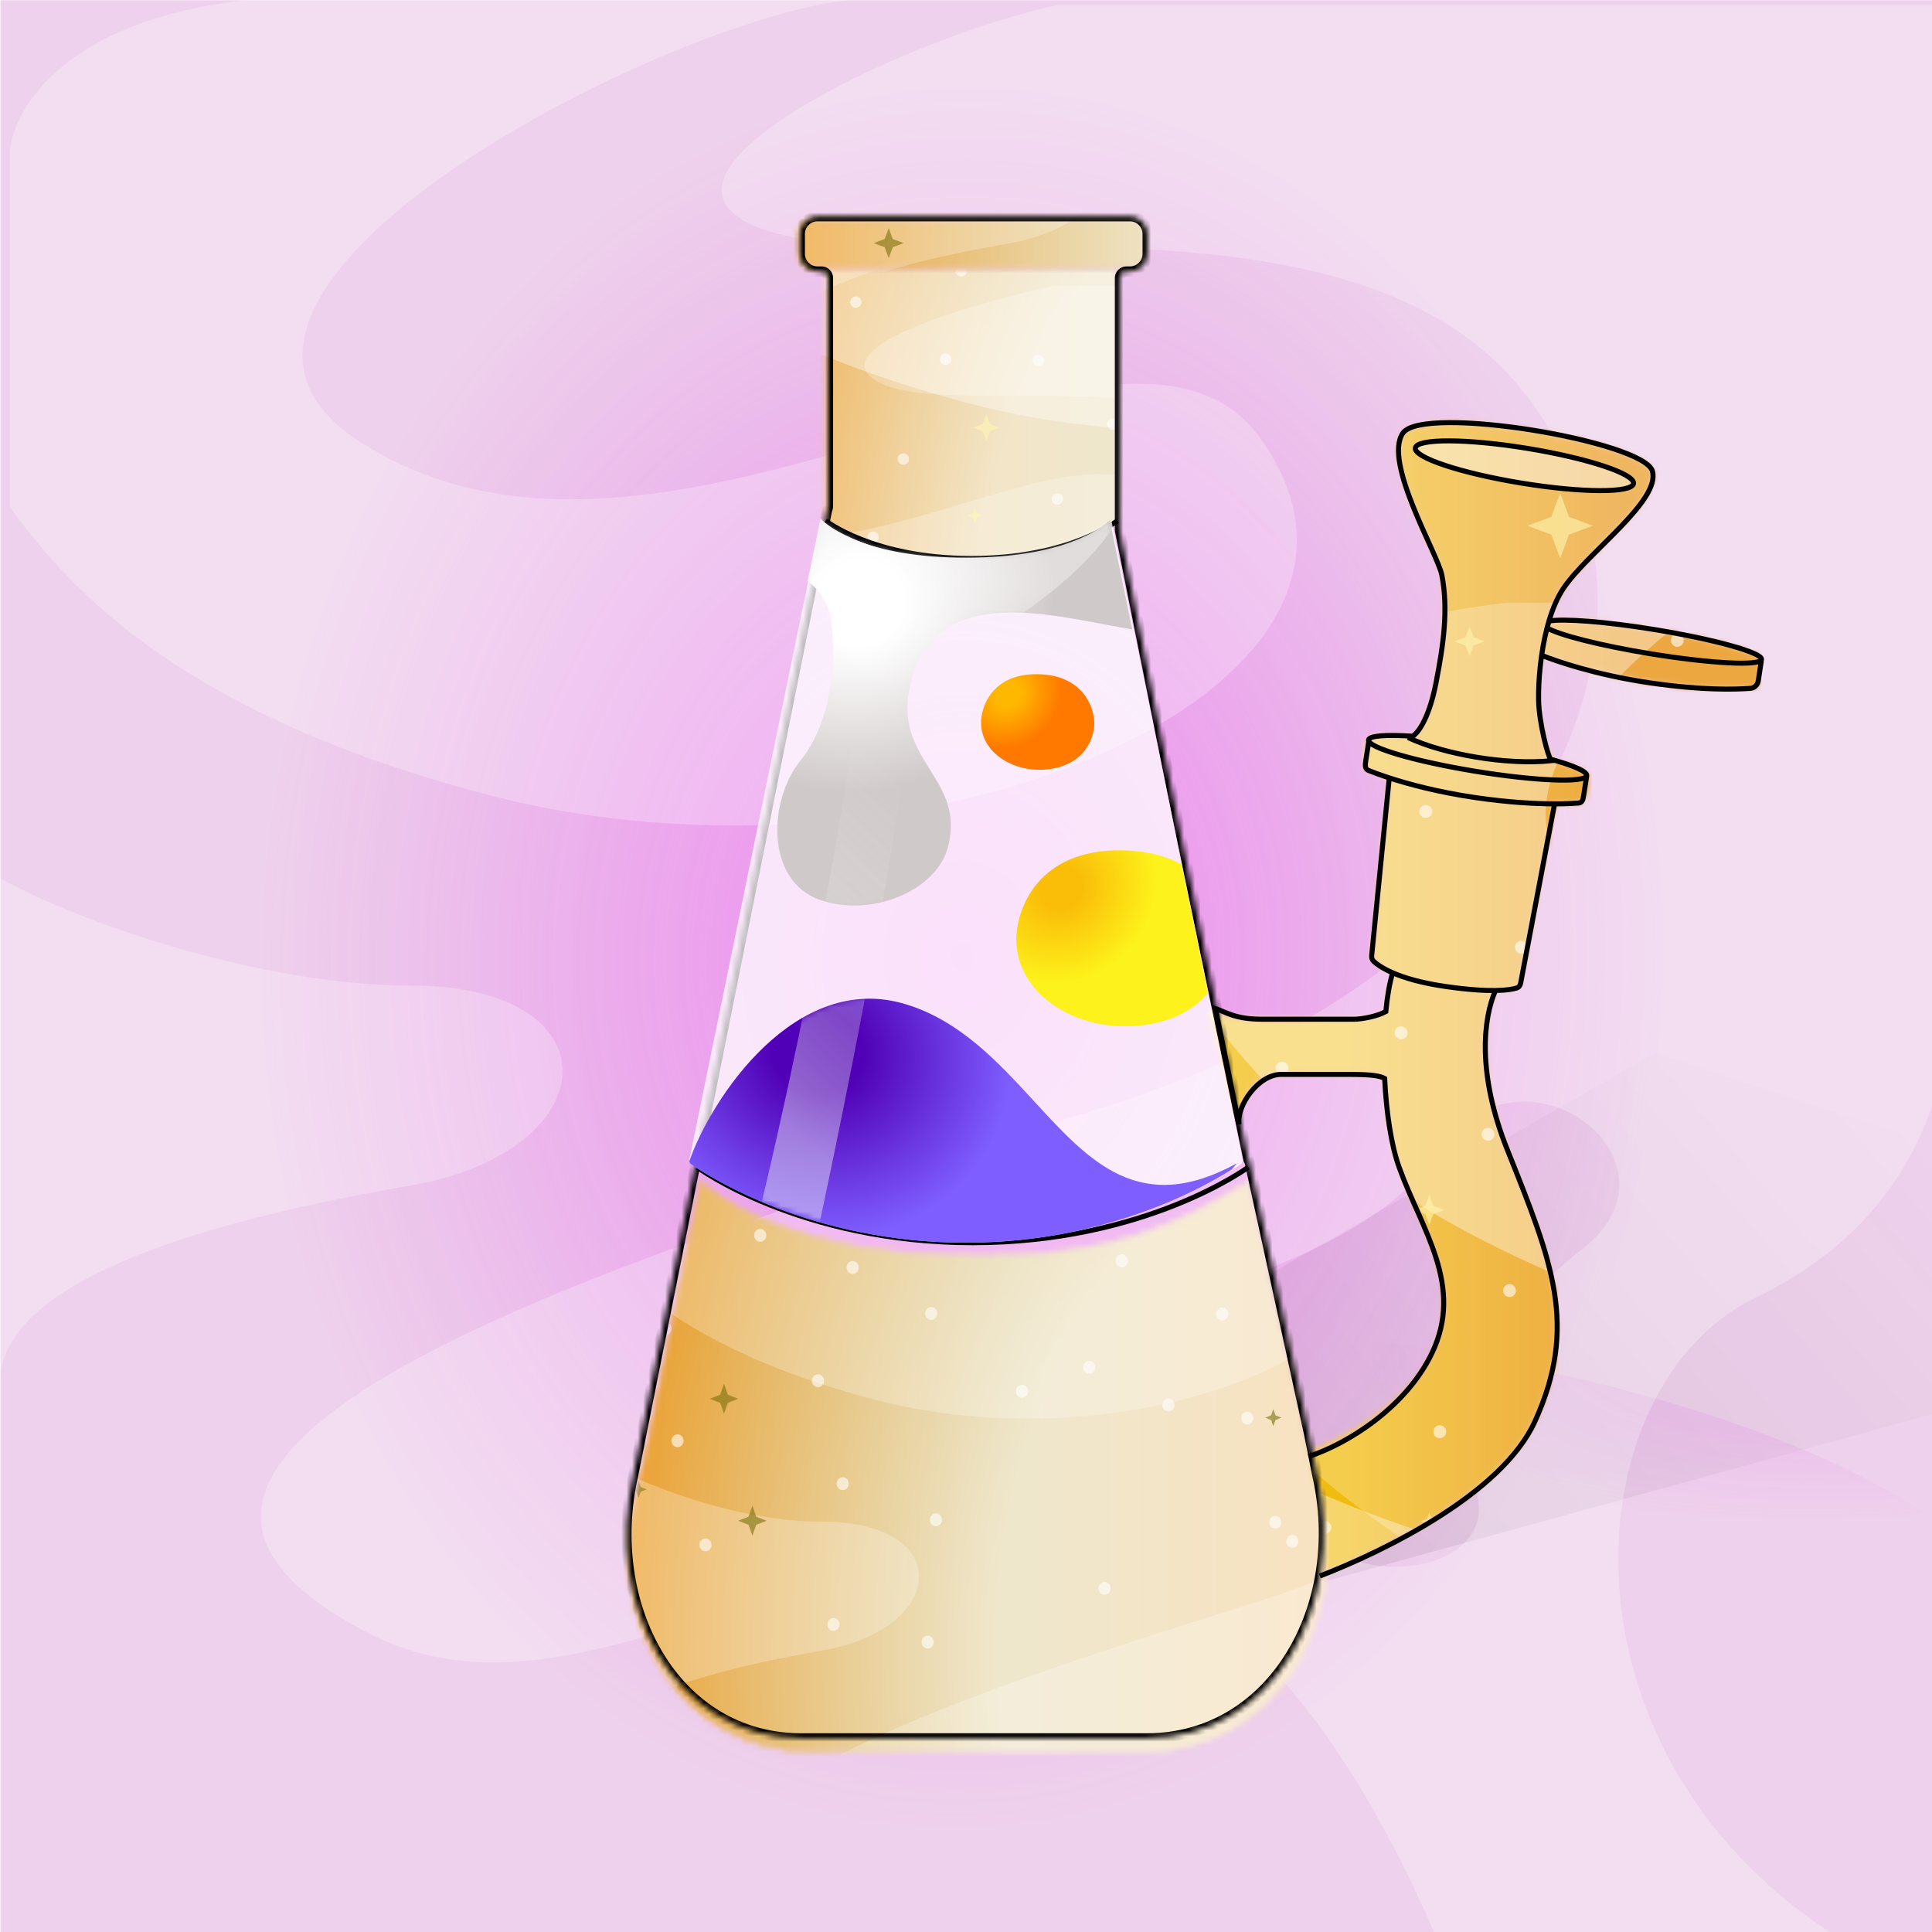
    <svg width="350" height="350" viewBox="0 0 350 350" fill="none" xmlns="http://www.w3.org/2000/svg">
    
  <g clip-path="url(#clip0_28_269)">
  <rect width="350" height="350" fill="white"/>
  <rect x="0.079" y="0.044" width="350" height="350" fill="#E9C4E7" fill-opacity="0.78"/>
  <path d="M125.979 290.538L299.832 190.751L430.987 233.879L212.56 294.049L125.979 290.538Z" fill="url(#paint0_linear_28_269)" fill-opacity="0.1"/>
  <g opacity="0.45" filter="url(#filter0_f_28_269)">
  <ellipse rx="194.596" ry="66.764" transform="matrix(1 0.002 0.002 -1 176.078 304.638)" fill="url(#paint1_radial_28_269)"/>
  </g>
  <g opacity="0.7" filter="url(#filter1_f_28_269)">
  <ellipse cx="174.396" cy="137.609" rx="196.647" ry="242.448" transform="rotate(0.127 174.396 137.609)" fill="url(#paint2_radial_28_269)"/>
  </g>
  </g>
  <defs>
  <filter id="filter0_f_28_269" x="-23.076" y="233.315" width="398.306" height="142.646" filterUnits="userSpaceOnUse" color-interpolation-filters="sRGB">
  <feFlood flood-opacity="0" result="BackgroundImageFix"/>
  <feBlend mode="normal" in="SourceGraphic" in2="BackgroundImageFix" result="shape"/>
  <feGaussianBlur stdDeviation="2.279" result="effect1_foregroundBlur_28_269"/>
  </filter>
  <filter id="filter1_f_28_269" x="-26.808" y="-109.396" width="402.409" height="494.01" filterUnits="userSpaceOnUse" color-interpolation-filters="sRGB">
  <feFlood flood-opacity="0" result="BackgroundImageFix"/>
  <feBlend mode="normal" in="SourceGraphic" in2="BackgroundImageFix" result="shape"/>
  <feGaussianBlur stdDeviation="2.279" result="effect1_foregroundBlur_28_269"/>
  </filter>
  <linearGradient id="paint0_linear_28_269" x1="194.836" y1="271.638" x2="316.537" y2="167.936" gradientUnits="userSpaceOnUse">
  <stop/>
  <stop offset="1" stop-color="#333333" stop-opacity="0"/>
  </linearGradient>
  <radialGradient id="paint1_radial_28_269" cx="0" cy="0" r="1" gradientUnits="userSpaceOnUse" gradientTransform="translate(194.596 76.624) rotate(99.123) scale(43.977 125.337)">
  <stop stop-color="#F221F7" stop-opacity="0.62"/>
  <stop offset="1" stop-color="#D32EE1" stop-opacity="0"/>
  </radialGradient>
  <radialGradient id="paint2_radial_28_269" cx="0" cy="0" r="1" gradientUnits="userSpaceOnUse" gradientTransform="translate(174.396 173.413) rotate(92.559) scale(157.837 128.153)">
  <stop stop-color="#F221F7" stop-opacity="0.62"/>
  <stop offset="1" stop-color="#D32EE1" stop-opacity="0"/>
  </radialGradient>
  <clipPath id="clip0_28_269">
  <rect width="350" height="350" fill="white"/>
  </clipPath>
  </defs>

    
  <g opacity="0.5" clip-path="url(#clip0_579_26007)">
  <g style="mix-blend-mode:overlay" opacity="0.5">
  <path d="M64.499 79.545C24.135 52.568 120.937 3.241 154.082 0H44.791C11.825 3.535 2.389 19.739 1.792 27.399V91.919C11.048 104.293 29.883 128.728 88.687 144.066C166.624 164.394 260.616 124.902 228.436 79.545C203.353 44.192 120.041 116.667 64.499 79.545Z" fill="white"/>
  </g>
  <g style="mix-blend-mode:overlay" opacity="0.5">
  <path fill-rule="evenodd" clip-rule="evenodd" d="M191.707 0.884C165.429 6.482 117.174 29.167 134.374 39.773C142.244 44.626 158.756 44.623 178.154 44.62C211.751 44.615 254.006 44.609 275.019 69.823C309.027 110.631 282.186 175 199.77 200.631C198.621 200.989 197.465 201.348 196.304 201.709C114.12 227.257 1.009 262.419 67.187 296.086C87.642 306.492 110.379 298.897 133.89 291.043C176.277 276.884 221.184 261.883 259.79 350H331.456C280.394 316.414 285.14 251.026 318.019 235.101C355.58 216.909 356.071 181.422 352.899 156.055C351.91 148.147 351.493 141.222 352.06 136.111L359.227 0.884H191.707ZM259.79 209.47C247.607 228.561 203.353 239.226 182.749 242.172C165.728 262.5 206.936 253.662 213.207 248.359C219.478 243.056 232.019 255.429 235.603 272.222C239.186 289.015 269.644 286.364 267.852 272.222C266.061 258.081 266.061 242.172 286.665 226.263C307.269 210.354 275.019 185.606 259.79 209.47Z" fill="white"/>
  </g>
  <g style="mix-blend-mode:overlay" opacity="0.5">
  <path d="M74.354 178.535C111.979 178.535 110.187 208.586 74.354 214.773C39.324 220.821 0.869 231.304 0 249.937L0 251.231C-0.02 250.795 -0.02 250.364 0 249.937L0 159.091C14.457 167.16 47.411 178.535 74.354 178.535Z" fill="white"/>
  </g>
  </g>
  <defs>
  <clipPath id="clip0_579_26007">
  <rect width="350" height="350" fill="white"/>
  </clipPath>
  </defs>

    
    
  <g clip-path="url(#clip0_680_67926)">
  <mask id="mask0_680_67926" style="mask-type:alpha" maskUnits="userSpaceOnUse" x="218" y="76" width="102" height="210">
  <path d="M287.125 140.452L287.15 140.712L287.408 140.752L287.538 140.772L287.025 144.077C286.934 144.663 286.477 145.101 285.904 145.144C284.985 145.214 283.554 145.287 281.643 145.286L281.364 145.286L281.312 145.56L275.16 178.037C275.099 178.359 274.93 178.577 274.695 178.653C274.133 178.834 273.005 179.071 270.928 179.102L270.711 179.105L270.624 179.303C268.404 184.339 267.167 194.414 272.757 208.39C280.967 228.915 285.554 241.082 277.779 257.339C274.717 263.742 267.667 269.662 259.909 274.545C252.338 279.31 244.147 283.055 238.475 285.273L235.166 264.095C238.669 262.922 243.531 260.732 248.125 257.638C252.836 254.466 257.295 250.323 259.702 245.326C264.363 235.644 260.679 227.342 256.922 218.877L256.901 218.829C255.807 216.365 254.707 213.887 253.791 211.341C252.363 207.377 251.487 201.434 251.188 195.359L251.179 195.171L251.015 195.08C250.158 194.605 249.078 194.303 247.738 194.303H230.27V194.303L230.26 194.303C229.618 194.321 228.883 194.742 228.183 195.33C227.467 195.931 226.729 196.757 226.074 197.686C225.42 198.616 224.842 199.66 224.454 200.701C224.328 201.04 224.22 201.381 224.137 201.719L219.352 183.344C220.024 183.634 221.002 183.961 222.209 184.244C223.942 184.652 226.174 184.977 228.705 184.977H245.652H245.664L245.675 184.976C246.923 184.892 249.452 184.5 251.224 183.55L251.384 183.465L251.401 183.285C251.658 180.568 252.068 178.169 252.627 176.329L252.715 176.042L252.439 175.922C250.576 175.112 249.573 174.351 249.094 173.911C248.898 173.731 248.809 173.45 248.84 173.13L252.022 140.952L252.048 140.682L251.79 140.599C250.141 140.063 248.887 139.593 248.065 139.266C247.523 139.05 247.213 138.486 247.305 137.893L247.815 134.606L247.922 134.622L248.57 134.723L248.274 134.138C248.268 134.126 248.265 134.117 248.264 134.112C248.263 134.111 248.263 134.11 248.263 134.109C248.268 134.101 248.282 134.082 248.318 134.055C248.384 134.005 248.497 133.948 248.672 133.891C249.021 133.777 249.543 133.69 250.231 133.635C251.602 133.525 253.557 133.551 255.931 133.71L256.048 133.717L256.144 133.651C256.835 133.175 257.632 132.159 258.393 130.571C259.159 128.974 259.903 126.765 260.47 123.865C261.895 116.569 262.736 110.361 261.552 104.141C261.438 103.542 261.124 102.683 260.698 101.66C260.27 100.63 259.717 99.405 259.113 98.066L259.111 98.062C257.628 94.777 255.83 90.791 254.722 87.164C254.169 85.35 253.793 83.643 253.712 82.168C253.631 80.688 253.849 79.488 254.434 78.647C254.617 78.385 254.931 78.136 255.395 77.913C255.857 77.691 256.447 77.504 257.154 77.354C258.57 77.054 260.413 76.908 262.548 76.897C266.814 76.875 272.189 77.391 277.506 78.24C282.823 79.09 288.066 80.27 292.068 81.572C294.071 82.224 295.75 82.902 296.97 83.579C297.58 83.917 298.065 84.249 298.416 84.571C298.77 84.895 298.964 85.186 299.035 85.439C299.249 86.207 299.136 87.091 298.734 88.088C298.333 89.085 297.654 90.167 296.78 91.309C295.031 93.595 292.546 96.067 290.076 98.523L290.054 98.545C287.287 101.296 284.533 104.035 282.942 106.422C281.83 108.09 280.963 110.174 280.298 112.41L280.142 112.934L280.68 112.838C281.966 112.608 284.491 112.629 287.831 112.894C291.157 113.158 295.256 113.662 299.67 114.382C305.119 115.271 310.008 116.319 313.504 117.295C315.255 117.784 316.645 118.251 317.58 118.666C318.05 118.875 318.387 119.063 318.595 119.224C318.7 119.305 318.756 119.367 318.783 119.409C318.784 119.409 318.784 119.409 318.784 119.41L318.343 119.86L318.99 119.961L319.17 119.989L318.657 123.294C318.566 123.88 318.108 124.318 317.536 124.361C314.994 124.552 308.539 124.779 298.856 123.355C289.009 121.907 282.259 119.502 279.696 118.483C279.62 118.452 279.549 118.415 279.483 118.373L279.043 118.088L278.967 118.607C278.521 121.67 278.36 124.634 278.407 126.922C278.444 128.773 278.807 131.109 279.247 133.146C279.468 134.167 279.708 135.117 279.94 135.901C280.17 136.678 280.396 137.311 280.59 137.684L280.658 137.814L280.8 137.853C282.784 138.397 284.391 138.93 285.506 139.415C286.065 139.658 286.486 139.883 286.767 140.083C286.907 140.183 287.001 140.27 287.06 140.341C287.119 140.413 287.124 140.449 287.125 140.452ZM248.26 134.114C248.26 134.114 248.26 134.113 248.261 134.112L248.26 134.114Z" fill="#C4C4C4" stroke="black" stroke-width="0.674"/>
  </mask>
  <g mask="url(#mask0_680_67926)">
  <g filter="url(#filter0_f_680_67926)">
  <rect x="319.098" y="288.929" width="135.807" height="226.497" transform="rotate(-180 319.098 288.929)" fill="url(#paint0_linear_680_67926)"/>
  </g>
  <g style="mix-blend-mode:overlay" opacity="0.5">
  <path d="M291.545 165.915C243.382 133.288 358.886 73.633 398.435 69.713H268.029C228.693 73.989 217.434 93.585 216.721 102.849V180.879C227.767 195.844 250.24 225.396 320.405 243.945C413.4 268.53 525.552 220.769 487.154 165.915C457.225 123.159 357.817 210.809 291.545 165.915Z" fill="white" fill-opacity="0.75"/>
  </g>
  <g style="mix-blend-mode:overlay" opacity="0.5">
  <path fill-rule="evenodd" clip-rule="evenodd" d="M443.329 81.471C411.975 88.241 354.396 104.987 374.919 117.814C384.309 123.683 404.011 123.68 427.157 123.676C467.245 123.67 517.665 123.663 542.737 154.157C583.317 203.51 551.289 281.357 452.949 312.355C451.579 312.787 450.2 313.221 448.814 313.658C350.752 344.556 215.787 387.081 294.751 427.797C319.159 440.382 346.288 431.197 374.342 421.698C424.918 404.574 478.501 386.431 524.566 493H610.079C549.151 452.382 554.814 373.301 594.045 354.042C638.864 332.04 633.57 289.124 629.785 258.444C628.606 248.881 627.573 240.506 628.25 234.325V81.471H443.329ZM524.566 323.044C510.029 346.132 457.225 359.03 432.64 362.593C412.331 387.178 461.501 376.489 468.983 370.076C476.465 363.662 491.43 378.627 495.706 398.936C499.981 419.245 536.324 416.039 534.186 398.936C532.048 381.834 532.048 362.593 556.633 343.353C581.218 324.113 542.737 294.183 524.566 323.044Z" fill="white" fill-opacity="0.75"/>
  </g>
  <g style="mix-blend-mode:overlay" opacity="0.5">
  <path d="M303.303 285.632C348.197 285.632 346.059 321.975 303.303 329.457C261.624 336.751 220.961 348.108 219.928 370.458V372.214C219.901 371.621 219.901 371.036 219.928 370.458V261.029C237.178 270.787 271.154 285.632 303.303 285.632Z" fill="white" fill-opacity="0.75"/>
  </g>
  <g opacity="0.5">
  <g style="mix-blend-mode:overlay" opacity="0.5">
  <path d="M300.567 221.6C244.287 183.475 379.256 113.766 425.471 109.187H273.088C227.123 114.183 213.967 137.082 213.134 147.907V239.087C226.041 256.573 252.301 291.105 334.291 312.78C442.957 341.508 574.01 285.699 529.141 221.6C494.168 171.639 378.007 274.06 300.567 221.6Z" fill="white"/>
  </g>
  <g style="mix-blend-mode:overlay" opacity="0.5">
  <path fill-rule="evenodd" clip-rule="evenodd" d="M477.93 122.926C441.292 130.837 374.01 150.405 397.992 165.393C408.964 172.251 431.986 172.248 459.033 172.244C505.877 172.237 564.793 172.228 594.091 207.861C641.508 265.531 604.083 356.496 489.172 392.718C487.57 393.223 485.959 393.731 484.339 394.241C369.751 430.346 212.042 480.037 304.314 527.615C332.834 542.321 364.535 531.587 397.317 520.488C456.416 500.478 519.029 479.279 572.857 603.806H672.78C601.585 556.343 608.202 463.936 654.045 441.431C706.416 415.721 700.23 365.572 695.808 329.723C694.43 318.547 693.223 308.761 694.014 301.539V122.926H477.93ZM572.857 405.209C555.87 432.188 494.168 447.26 465.44 451.423C441.708 480.151 499.164 467.661 507.907 460.167C516.65 452.672 534.137 470.159 539.133 493.891C544.129 517.622 586.597 513.875 584.099 493.891C581.6 473.906 581.6 451.423 610.328 428.941C639.056 406.458 594.091 371.485 572.857 405.209Z" fill="white"/>
  </g>
  </g>
  <g opacity="0.6">
  <circle cx="232.232" cy="193.507" r="1.167" fill="white"/>
  <circle cx="297.707" cy="273.818" r="1.167" transform="rotate(75 297.707 273.818)" fill="white"/>
  <circle cx="226.164" cy="154.923" r="1.167" fill="white"/>
  <circle cx="234.851" cy="176.882" r="1.167" transform="rotate(75 234.851 176.882)" fill="white"/>
  <circle cx="235.762" cy="241.611" r="1.167" transform="rotate(75 235.762 241.611)" fill="white"/>
  <circle cx="241.946" cy="225.619" r="1.167" transform="rotate(75 241.946 225.619)" fill="white"/>
  <circle cx="220.095" cy="249.984" r="1.167" fill="white"/>
  <circle cx="227.297" cy="267.31" r="1.167" fill="white"/>
  <circle cx="240.013" cy="276.713" r="1.167" transform="rotate(75 240.013 276.713)" fill="white"/>
  <circle cx="284.812" cy="218.482" r="1.167" transform="rotate(75 284.812 218.482)" fill="white"/>
  <circle cx="237.323" cy="116.464" r="1.167" fill="white"/>
  <circle cx="249.172" cy="86.385" r="1.167" fill="white"/>
  <circle cx="301.58" cy="84.107" r="1.167" fill="white"/>
  <circle cx="303.86" cy="116.008" r="1.167" fill="white"/>
  <circle cx="258.287" cy="146.997" r="1.167" fill="white"/>
  <circle cx="291.099" cy="146.997" r="1.167" fill="white"/>
  <circle cx="275.604" cy="171.607" r="1.167" fill="white"/>
  <circle cx="253.825" cy="187.106" r="1.167" transform="rotate(75 253.825 187.106)" fill="white"/>
  <circle cx="312.781" cy="282.156" r="1.167" transform="rotate(75 312.781 282.156)" fill="white"/>
  <circle cx="261.738" cy="284.89" r="1.167" transform="rotate(75 261.738 284.89)" fill="white"/>
  <circle cx="260.827" cy="259.369" r="1.167" transform="rotate(75 260.827 259.369)" fill="white"/>
  <circle cx="250.62" cy="205.2" r="1.167" transform="rotate(75 250.62 205.2)" fill="white"/>
  <circle cx="269.571" cy="205.487" r="1.167" fill="white"/>
  <circle cx="298.823" cy="262.622" r="1.167" transform="rotate(165 298.823 262.622)" fill="white"/>
  <circle cx="247.634" cy="248.117" r="1.167" fill="white"/>
  <circle cx="301.21" cy="247.486" r="1.167" transform="rotate(165 301.21 247.486)" fill="white"/>
  <circle cx="273.46" cy="233.803" r="1.167" fill="white"/>
  <circle cx="279.968" cy="267.997" r="1.167" transform="rotate(165 279.968 267.997)" fill="white"/>
  <path d="M256.6 238.721L256.18 237.585L255.044 237.165L256.18 236.745L256.6 235.609L257.02 236.745L258.156 237.165L257.02 237.585L256.6 238.721Z" fill="#FFF7B0"/>
  <path d="M221.509 143.473L221.088 142.338L219.953 141.918L221.088 141.497L221.509 140.362L221.929 141.497L223.064 141.918L221.929 142.338L221.509 143.473Z" fill="#FFF7B0"/>
  <path d="M258.933 277.15L258.513 276.014L257.377 275.594L258.513 275.174L258.933 274.038L259.354 275.174L260.489 275.594L259.354 276.014L258.933 277.15Z" fill="#FFF7B0"/>
  <path d="M223.842 181.903L223.422 180.767L222.287 180.347L223.422 179.927L223.842 178.791L224.263 179.927L225.398 180.347L224.263 180.767L223.842 181.903Z" fill="#FFF7B0"/>
  <path d="M221.509 220.332L221.088 219.196L219.953 218.776L221.088 218.356L221.509 217.22L221.929 218.356L223.064 218.776L221.929 219.196L221.509 220.332Z" fill="#FFF7B0"/>
  <path d="M258.931 221.914L258.196 219.927L256.208 219.191L258.196 218.456L258.931 216.469L259.666 218.456L261.654 219.191L259.666 219.927L258.931 221.914Z" fill="#FFF7B0"/>
  <path d="M266.222 118.919L265.486 116.932L263.499 116.196L265.486 115.461L266.222 113.474L266.957 115.461L268.944 116.196L266.957 116.932L266.222 118.919Z" fill="#FFF7B0"/>
  <path d="M282.641 101.169L281.04 96.845L276.716 95.245L281.04 93.644L282.641 89.32L284.241 93.644L288.565 95.245L284.241 96.845L282.641 101.169Z" fill="#FFF7B0"/>
  </g>
  </g>
  <g filter="url(#filter1_d_680_67926)">
  <mask id="mask1_680_67926" style="mask-type:alpha" maskUnits="userSpaceOnUse" x="113" y="211" width="128" height="104">
  <path d="M206.972 314.45H177.549H146.374C123.507 314.45 109.29 291.999 114.707 268.713L116.597 260.586L126.518 211.457C137.089 220.296 154.504 224.873 177.549 224.873C200.593 224.873 212.675 219.432 225.664 211.457L236.747 260.586L238.637 268.704C244.06 291.992 229.843 314.45 206.972 314.45Z" fill="url(#paint1_radial_680_67926)" stroke="black" stroke-width="0.456"/>
  </mask>
  <g mask="url(#mask1_680_67926)">
  <rect x="275.355" y="369.593" width="166.795" height="166.795" transform="rotate(-180 275.355 369.593)" fill="url(#paint2_linear_680_67926)"/>
  <g style="mix-blend-mode:overlay" filter="url(#filter2_f_680_67926)">
  <ellipse cx="264.725" cy="246.07" rx="273.295" ry="336.948" transform="rotate(0.127 264.725 246.07)" fill="url(#paint3_radial_680_67926)"/>
  </g>
  <g opacity="0.5">
  <g style="mix-blend-mode:overlay" opacity="0.5">
  <path d="M142.251 209.181C116.603 191.806 178.112 160.038 199.173 157.951H129.728C108.781 160.228 102.785 170.664 102.405 175.597V217.15C108.287 225.119 120.255 240.856 157.62 250.734C207.142 263.826 266.866 238.392 246.418 209.181C230.48 186.412 177.542 233.088 142.251 209.181Z" fill="white"/>
  </g>
  <g style="mix-blend-mode:overlay" opacity="0.5">
  <path fill-rule="evenodd" clip-rule="evenodd" d="M223.08 164.213C206.383 167.818 175.721 176.735 186.65 183.566C191.651 186.691 202.142 186.69 214.468 186.688C235.816 186.685 262.666 186.681 276.018 202.919C297.627 229.201 280.571 270.656 228.203 287.164C227.473 287.394 226.739 287.625 226.001 287.858C173.78 304.312 101.908 326.957 143.959 348.639C156.956 355.341 171.403 350.45 186.343 345.392C213.276 336.273 241.81 326.611 266.341 383.362H311.878C279.433 361.731 282.448 319.619 303.34 309.363C327.207 297.647 324.388 274.793 322.373 258.455C321.744 253.362 321.194 248.902 321.555 245.611V164.213H223.08ZM266.341 292.856C258.599 305.151 230.48 312.02 217.388 313.917C206.573 327.009 232.757 321.317 236.741 317.902C240.726 314.486 248.695 322.455 250.972 333.27C253.249 344.086 272.602 342.378 271.464 333.27C270.325 324.163 270.325 313.917 283.417 303.671C296.509 293.425 276.018 277.487 266.341 292.856Z" fill="white"/>
  </g>
  <g style="mix-blend-mode:overlay" opacity="0.5">
  <path d="M148.513 272.933C172.42 272.933 171.281 292.287 148.513 296.271C126.318 300.155 104.664 306.203 104.114 318.105V319.04C104.099 318.724 104.099 318.413 104.114 318.105V259.831C113.3 265.028 131.393 272.933 148.513 272.933Z" fill="white"/>
  </g>
  </g>
  <g opacity="0.6">
  <ellipse rx="1.106" ry="1.163" transform="matrix(-0.962 0.273 -0.245 -0.969 233.673 276.477)" fill="white"/>
  <ellipse rx="1.106" ry="1.163" transform="matrix(-0.962 0.273 -0.245 -0.969 184.695 249.309)" fill="white"/>
  <ellipse rx="1.163" ry="1.106" transform="matrix(0.245 0.969 -0.962 0.273 154.009 226.879)" fill="white"/>
  <ellipse rx="1.106" ry="1.163" transform="matrix(-0.962 0.273 -0.245 -0.969 199.651 285.009)" fill="white"/>
  <ellipse rx="1.163" ry="1.106" transform="matrix(0.245 0.969 -0.962 0.273 187.7 211.032)" fill="white"/>
  <ellipse rx="1.163" ry="1.106" transform="matrix(0.245 0.969 -0.962 0.273 202.784 225.673)" fill="white"/>
  <ellipse rx="1.106" ry="1.163" transform="matrix(-0.962 0.273 -0.245 -0.969 236.918 236.415)" fill="white"/>
  <ellipse rx="1.106" ry="1.163" transform="matrix(-0.962 0.273 -0.245 -0.969 220.98 235.303)" fill="white"/>
  <ellipse rx="1.106" ry="1.163" transform="matrix(-0.962 0.273 -0.245 -0.969 167.608 294.751)" fill="white"/>
  <ellipse rx="1.163" ry="1.106" transform="matrix(0.245 0.969 -0.962 0.273 196.894 244.985)" fill="white"/>
  <ellipse rx="1.106" ry="1.163" transform="matrix(-0.962 0.273 -0.245 -0.969 150.533 291.545)" fill="white"/>
  <ellipse rx="1.163" ry="1.106" transform="matrix(0.245 0.969 -0.962 0.273 218.126 213.341)" fill="white"/>
  <ellipse rx="1.163" ry="1.106" transform="matrix(0.245 0.969 -0.962 0.273 168.235 235.216)" fill="white"/>
  <ellipse rx="1.163" ry="1.106" transform="matrix(0.245 0.969 -0.962 0.273 169.095 272.586)" fill="white"/>
  <ellipse rx="1.163" ry="1.106" transform="matrix(0.245 0.969 -0.962 0.273 120.065 237.951)" fill="white"/>
  <ellipse rx="1.163" ry="1.106" transform="matrix(0.245 0.969 -0.962 0.273 119.205 212.43)" fill="white"/>
  <ellipse rx="1.106" ry="1.163" transform="matrix(-0.962 0.273 -0.245 -0.969 147.731 247.402)" fill="white"/>
  <ellipse rx="1.163" ry="1.106" transform="matrix(0.245 0.969 -0.962 0.273 152.209 266.047)" fill="white"/>
  <ellipse rx="1.163" ry="1.106" transform="matrix(0.245 0.969 -0.962 0.273 240.491 212.886)" fill="white"/>
  <ellipse rx="1.106" ry="1.163" transform="matrix(-0.962 0.273 -0.245 -0.969 155.063 215.683)" fill="white"/>
  <ellipse rx="1.163" ry="1.106" transform="matrix(0.245 0.969 -0.962 0.273 122.275 258.278)" fill="white"/>
  <ellipse rx="1.163" ry="1.106" transform="matrix(0.245 0.969 -0.962 0.273 225.496 254.176)" fill="white"/>
  <ellipse rx="1.163" ry="1.106" transform="matrix(0.245 0.969 -0.962 0.273 211.212 251.789)" fill="white"/>
  <ellipse rx="1.106" ry="1.163" transform="matrix(-0.962 0.273 -0.245 -0.969 137.269 221.057)" fill="white"/>
  <ellipse rx="1.163" ry="1.106" transform="matrix(0.245 0.969 -0.962 0.273 127.347 277.133)" fill="white"/>
  <ellipse rx="1.163" ry="1.106" transform="matrix(0.245 0.969 -0.962 0.273 230.569 273.031)" fill="white"/>
  <path d="M117.417 230.211L117.021 229.075L115.949 228.655L117.021 228.235L117.417 227.099L117.814 228.235L118.886 228.655L117.814 229.075L117.417 230.211Z" fill="#7A6F0C"/>
  <path d="M115.215 268.64L114.819 267.504L113.747 267.084L114.819 266.664L115.215 265.528L115.612 266.664L116.683 267.084L115.612 267.504L115.215 268.64Z" fill="#7A6F0C"/>
  <path d="M135.845 275.485L135.151 273.498L133.275 272.763L135.151 272.027L135.845 270.04L136.539 272.027L138.414 272.763L136.539 273.498L135.845 275.485Z" fill="#7A6F0C"/>
  <path d="M240.272 227.644L239.578 225.657L237.702 224.922L239.578 224.186L240.272 222.199L240.966 224.186L242.841 224.922L240.966 225.657L240.272 227.644Z" fill="#7A6F0C"/>
  <path d="M130.706 253.393L130.012 251.405L128.136 250.67L130.012 249.935L130.706 247.947L131.4 249.935L133.275 250.67L131.4 251.405L130.706 253.393Z" fill="#7A6F0C"/>
  <path d="M230.213 255.649L229.817 254.514L228.745 254.093L229.817 253.673L230.213 252.538L230.61 253.673L231.682 254.093L230.61 254.514L230.213 255.649Z" fill="#7A6F0C"/>
  </g>
  </g>
  </g>
  <mask id="mask2_680_67926" style="mask-type:alpha" maskUnits="userSpaceOnUse" x="149" y="48" width="54" height="54">
  <path d="M149.568 48.763H202.432V94.336C202.432 94.336 196.508 101.445 176 101.445C155.492 101.445 149.568 94.336 149.568 94.336V48.763Z" fill="url(#paint4_radial_680_67926)"/>
  </mask>
  <g mask="url(#mask2_680_67926)">
  <rect x="272" y="177" width="131" height="148" transform="rotate(-180 272 177)" fill="url(#paint5_linear_680_67926)"/>
  <g style="mix-blend-mode:overlay" opacity="0.5">
  <path d="M153.672 14.144C117.317 -10.484 204.503 -55.513 234.356 -58.472H135.921C106.23 -55.244 97.731 -40.452 97.193 -33.46V25.44C105.53 36.736 122.494 59.042 175.457 73.043C245.652 91.601 330.308 55.55 301.324 14.144C278.732 -18.13 203.696 48.031 153.672 14.144Z" fill="white" fill-opacity="0.75"/>
  </g>
  <g style="mix-blend-mode:overlay" opacity="0.5">
  <path fill-rule="evenodd" clip-rule="evenodd" d="M268.243 -49.597C244.576 -44.487 201.114 -31.846 216.606 -22.164C223.694 -17.734 238.565 -17.736 256.036 -17.739C286.296 -17.743 324.354 -17.749 343.28 5.269C373.91 42.522 349.734 101.283 275.505 124.681C274.47 125.007 273.43 125.335 272.383 125.665C198.363 148.987 96.488 181.086 156.092 211.82C174.516 221.32 194.994 214.386 216.17 207.217C254.346 194.291 294.792 180.596 329.563 261.037H394.111C348.121 230.377 352.395 170.685 382.008 156.148C415.838 139.54 411.842 107.146 408.986 83.988C408.095 76.769 407.316 70.448 407.827 65.782V-49.597H268.243ZM329.563 132.75C318.59 150.177 278.732 159.913 260.175 162.603C244.845 181.16 281.96 173.092 287.608 168.251C293.255 163.41 304.551 174.705 307.779 190.035C311.006 205.365 338.439 202.945 336.825 190.035C335.211 177.126 335.211 162.603 353.769 148.08C372.326 133.556 343.28 110.965 329.563 132.75Z" fill="white" fill-opacity="0.75"/>
  </g>
  <g style="mix-blend-mode:overlay" opacity="0.5">
  <path d="M162.547 104.51C196.435 104.51 194.821 131.943 162.547 137.591C131.087 143.096 100.394 151.668 99.614 168.539V169.864C99.593 169.417 99.593 168.975 99.614 168.539V85.939C112.635 93.305 138.28 104.51 162.547 104.51Z" fill="white" fill-opacity="0.75"/>
  </g>
  <g style="mix-blend-mode:overlay" filter="url(#filter3_f_680_67926)">
  <ellipse cx="252.379" cy="67.78" rx="241.928" ry="298.276" transform="rotate(0.127 252.379 67.78)" fill="url(#paint6_radial_680_67926)"/>
  </g>
  <g opacity="0.5">
  <g style="mix-blend-mode:overlay" opacity="0.5">
  <path d="M119.353 91.603C96.649 76.223 151.098 48.101 169.742 46.253H108.268C89.725 48.269 84.417 57.507 84.081 61.874V98.658C89.288 105.712 99.882 119.643 132.958 128.387C176.797 139.977 229.666 117.462 211.565 91.603C197.456 71.448 150.594 112.767 119.353 91.603Z" fill="white"/>
  </g>
  <g style="mix-blend-mode:overlay" opacity="0.5">
  <path fill-rule="evenodd" clip-rule="evenodd" d="M190.905 51.796C176.125 54.987 148.982 62.882 158.657 68.928C163.083 71.695 172.371 71.694 183.282 71.692C202.18 71.689 225.948 71.686 237.767 86.061C256.896 109.326 241.798 146.023 195.44 160.636C194.794 160.84 194.144 161.044 193.491 161.25C147.264 175.816 83.641 195.862 120.865 215.056C132.371 220.989 145.16 216.659 158.384 212.181C182.226 204.109 207.486 195.556 229.201 245.793H269.512C240.79 226.645 243.46 189.366 261.954 180.288C283.081 169.916 280.586 149.685 278.802 135.222C278.246 130.714 277.759 126.766 278.078 123.852V51.796H190.905ZM229.201 165.675C222.348 176.559 197.456 182.639 185.867 184.319C176.293 195.908 199.472 190.869 202.999 187.846C206.526 184.823 213.58 191.877 215.596 201.451C217.612 211.025 234.744 209.513 233.736 201.451C232.728 193.389 232.728 184.319 244.318 175.249C255.907 166.179 237.767 152.07 229.201 165.675Z" fill="white"/>
  </g>
  </g>
  <g opacity="0.6">
  <circle cx="155.039" cy="54.735" r="1.033" fill="white"/>
  <circle cx="158.164" cy="97.317" r="1.033" transform="rotate(75 158.164 97.317)" fill="white"/>
  <circle cx="163.639" cy="83.16" r="1.033" transform="rotate(75 163.639 83.16)" fill="white"/>
  <circle cx="201.585" cy="76.843" r="1.033" transform="rotate(75 201.585 76.843)" fill="white"/>
  <circle cx="174.154" cy="49.068" r="1.033" transform="rotate(75 174.154 49.068)" fill="white"/>
  <circle cx="171.317" cy="65.085" r="1.033" transform="rotate(75 171.317 65.085)" fill="white"/>
  <circle cx="188.093" cy="65.34" r="1.033" fill="white"/>
  <circle cx="191.536" cy="90.406" r="1.033" fill="white"/>
  <path d="M176.61 94.759L176.238 93.753L175.233 93.381L176.238 93.009L176.61 92.004L176.982 93.009L177.988 93.381L176.982 93.753L176.61 94.759Z" fill="#FFF7B0"/>
  <path d="M178.674 79.881L178.023 78.122L176.264 77.471L178.023 76.82L178.674 75.061L179.325 76.82L181.084 77.471L179.325 78.122L178.674 79.881Z" fill="#FFF7B0"/>
  </g>
  </g>
  <ellipse cx="276.019" cy="84.301" rx="20.025" ry="3.19" transform="rotate(9.265 276.019 84.301)" fill="white" fill-opacity="0.45"/>
  <mask id="mask3_680_67926" style="mask-type:alpha" maskUnits="userSpaceOnUse" x="144" y="39" width="64" height="10">
  <rect x="144.545" y="39.648" width="62.89" height="9.114" rx="2.279" fill="#C4C4C4"/>
  </mask>
  <g mask="url(#mask3_680_67926)">
  <g filter="url(#filter4_f_680_67926)">
  <rect x="309.576" y="117.425" width="166.795" height="166.795" transform="rotate(-180 309.576 117.425)" fill="url(#paint7_linear_680_67926)"/>
  </g>
  <g style="mix-blend-mode:overlay" filter="url(#filter5_f_680_67926)">
  <ellipse cx="298.946" cy="-6.098" rx="273.295" ry="336.948" transform="rotate(0.127 298.946 -6.098)" fill="url(#paint8_radial_680_67926)"/>
  </g>
  <g opacity="0.5">
  <g style="mix-blend-mode:overlay" opacity="0.5">
  <path fill-rule="evenodd" clip-rule="evenodd" d="M257.301 -87.955C240.604 -84.35 209.942 -75.433 220.871 -68.602C225.872 -65.477 236.363 -65.478 248.689 -65.48C270.037 -65.483 296.887 -65.487 310.238 -49.249C331.848 -22.967 314.792 18.488 262.424 34.996C261.694 35.226 260.96 35.457 260.222 35.69C208.001 52.144 136.129 74.789 178.18 96.471C191.177 103.173 205.624 98.282 220.564 93.224C247.497 84.105 276.031 74.443 300.562 131.194H346.099C313.654 109.563 316.669 67.451 337.561 57.195C361.428 45.479 358.609 22.625 356.594 6.287C355.965 1.194 355.415 -3.266 355.776 -6.557V-87.955H257.301ZM300.562 40.688C292.82 52.983 264.701 59.852 251.609 61.749C240.794 74.841 266.978 69.149 270.962 65.734C274.947 62.318 282.916 70.287 285.193 81.103C287.47 91.918 306.823 90.21 305.685 81.103C304.546 71.995 304.546 61.749 317.638 51.503C330.73 41.257 310.238 25.319 300.562 40.688Z" fill="white"/>
  </g>
  <g style="mix-blend-mode:overlay" opacity="0.5">
  <path d="M182.734 20.765C206.641 20.765 205.502 40.119 182.734 44.103C160.539 47.987 138.885 54.035 138.334 65.937V66.872C138.32 66.556 138.32 66.245 138.334 65.937V7.663C147.521 12.86 165.614 20.765 182.734 20.765Z" fill="white"/>
  </g>
  </g>
  <g opacity="0.6">
  <path d="M160.998 46.764L160.262 44.777L158.275 44.042L160.262 43.306L160.998 41.319L161.733 43.306L163.721 44.042L161.733 44.777L160.998 46.764Z" fill="#7A6F0C"/>
  </g>
  </g>
  <path d="M244.537 194.641C240.366 194.641 236.167 194.641 232.082 194.641M244.537 194.641H232.082M244.537 194.641C248.709 194.641 250.037 194.931 250.841 195.376C251.14 201.465 252.019 207.446 253.463 211.457C257.564 222.85 265.312 232.876 259.387 245.18C254.648 255.024 244.045 261.586 237.057 263.865M232.082 194.641C227.997 194.641 224.031 200.201 224.448 203.709L220.195 182.712C222.149 183.355 223.689 184.641 228.695 184.641M228.695 184.641C233.701 184.641 242.078 184.641 245.641 184.641M228.695 184.641H245.641M245.641 184.641C246.872 184.559 249.345 184.171 251.054 183.255C251.313 180.526 251.726 178.102 252.294 176.232M319.087 119.709L318.523 123.347C318.409 124.079 317.832 124.644 317.094 124.699C314.529 124.892 308.506 125.118 298.795 123.691C288.918 122.238 281.863 119.744 279.281 118.716M239.108 285.512C250.501 281.107 272.084 270.701 278.072 257.485C285.919 240.167 281.262 228.774 273.059 208.266C267.495 194.355 268.745 184.376 270.922 179.44M247.979 134.223L247.417 137.843C247.302 138.583 247.234 139.304 247.929 139.581C248.758 139.911 250.019 140.383 251.676 140.921M287.456 140.492L286.891 144.13C286.778 144.862 286.657 145.427 285.919 145.482C284.991 145.552 283.551 145.626 281.632 145.625M270.922 179.44C273.021 179.409 274.184 179.169 274.787 178.975C275.175 178.85 275.404 178.502 275.48 178.101L281.632 145.625M270.922 179.44C268.923 179.469 266.076 179.309 262.055 178.738C257.478 178.089 254.371 177.135 252.294 176.232M252.294 176.232C250.401 175.409 249.365 174.629 248.855 174.16C248.562 173.891 248.455 173.495 248.494 173.099L251.676 140.921M281.632 145.625C278.244 145.622 273.362 145.385 267.164 144.474C260.457 143.487 255.18 142.058 251.676 140.921M255.942 133.375C255.612 133.603 255.323 133.68 255.1 133.622C261.469 136.639 272.866 138.65 281.079 137.812C280.464 137.365 278.814 130.94 278.733 126.917C278.661 123.395 279.083 118.245 280.299 113.618C280.398 113.244 280.501 112.874 280.61 112.508M255.942 133.375C257.181 132.522 259.003 129.56 260.128 123.802C261.553 116.51 262.381 110.358 261.21 104.206C260.477 100.351 250.501 83.698 254.147 78.457C257.792 73.216 297.838 79.94 299.348 85.351C300.858 90.762 287.569 100.074 283.211 106.611C282.124 108.241 281.269 110.291 280.61 112.508M255.942 133.375C251.182 133.058 248.047 133.267 247.918 134.056C247.698 135.407 256.368 137.945 267.283 139.726C278.199 141.506 287.226 141.855 287.446 140.504C287.566 139.768 285.047 138.68 280.964 137.553M280.61 112.508C283.279 112.032 290.87 112.609 299.713 114.051C310.628 115.832 319.317 118.256 319.119 119.467C318.922 120.677 309.913 120.215 298.998 118.435C289.871 116.946 282.3 115.007 280.181 113.704M295.927 87.598C295.643 89.337 286.565 89.303 275.649 87.522C264.734 85.742 256.115 82.889 256.399 81.15C256.683 79.411 265.761 79.445 276.676 81.225C287.592 83.006 296.21 85.859 295.927 87.598Z" stroke="black" stroke-width="0.911"/>
  <path d="M226.12 211.457C226.12 211.457 207.607 225.128 176.218 225.128C144.829 225.128 126.316 211.457 126.316 211.457" stroke="black" stroke-width="0.911"/>
  <path d="M202.422 94.335C202.422 94.335 193.763 101.171 175.99 101.171C158.217 101.171 149.558 94.335 149.558 94.335" stroke="black" stroke-width="0.911"/>
  <g filter="url(#filter6_b_680_67926)">
  <mask id="path-113-inside-1_680_67926" fill="white">
  <path fill-rule="evenodd" clip-rule="evenodd" d="M148.097 49.176C146.336 49.176 144.907 47.747 144.907 45.986V42.382C144.907 40.62 146.336 39.192 148.097 39.192H204.701C206.463 39.192 207.892 40.62 207.892 42.382V45.986C207.892 47.747 206.463 49.176 204.701 49.176H204.074C203.413 49.176 202.878 49.711 202.878 50.371V95.97C202.878 96.049 202.886 96.127 202.901 96.205L214.049 151.836L226.167 210.11C226.174 210.14 226.21 210.153 226.233 210.133V210.133C226.257 210.113 226.293 210.125 226.299 210.155L237.162 259.871L238.608 267.134C244.048 290.731 230.693 314.906 207.75 314.906H177.324H145.141C122.202 314.906 109.303 290.738 114.736 267.143L116.182 259.871L126.121 210.157C126.127 210.127 126.163 210.114 126.187 210.134V210.134C126.211 210.154 126.247 210.141 126.253 210.111L149.809 92.562C149.817 92.52 149.828 92.479 149.84 92.439C149.915 92.198 150.014 91.957 150.014 91.705V50.371C150.014 49.711 149.478 49.176 148.818 49.176H148.097Z"/>
  </mask>
  <path d="M214.049 151.836L213.156 152.016L213.157 152.022L214.049 151.836ZM237.162 259.871L238.056 259.693L238.055 259.685L238.053 259.676L237.162 259.871ZM238.608 267.134L237.714 267.311L237.717 267.325L237.72 267.338L238.608 267.134ZM114.736 267.143L115.625 267.347L115.628 267.334L115.63 267.321L114.736 267.143ZM116.182 259.871L115.288 259.692L115.288 259.693L116.182 259.871ZM149.809 92.562L150.702 92.741L150.702 92.741L149.809 92.562ZM126.253 210.111L125.36 209.932L126.253 210.111ZM202.901 96.205L202.008 96.384L202.901 96.205ZM126.121 210.157L127.014 210.336L126.121 210.157ZM149.84 92.439L148.97 92.168L149.84 92.439ZM226.299 210.155L227.19 209.961L227.19 209.961L226.299 210.155ZM226.167 210.11L227.06 209.924L226.167 210.11ZM143.996 45.986C143.996 48.251 145.832 50.087 148.097 50.087V48.264C146.839 48.264 145.819 47.244 145.819 45.986H143.996ZM143.996 42.382V45.986H145.819V42.382H143.996ZM148.097 38.281C145.832 38.281 143.996 40.117 143.996 42.382H145.819C145.819 41.124 146.839 40.104 148.097 40.104V38.281ZM204.701 38.281H148.097V40.104H204.701V38.281ZM208.803 42.382C208.803 40.117 206.967 38.281 204.701 38.281V40.104C205.96 40.104 206.98 41.124 206.98 42.382H208.803ZM208.803 45.986V42.382H206.98V45.986H208.803ZM204.701 50.087C206.967 50.087 208.803 48.251 208.803 45.986H206.98C206.98 47.244 205.96 48.264 204.701 48.264V50.087ZM204.074 50.087H204.701V48.264H204.074V50.087ZM203.789 95.97V50.371H201.966V95.97H203.789ZM214.943 151.657L203.795 96.026L202.008 96.384L213.156 152.016L214.943 151.657ZM227.06 209.924L214.942 151.651L213.157 152.022L225.275 210.295L227.06 209.924ZM238.053 259.676L227.19 209.961L225.409 210.35L236.272 260.066L238.053 259.676ZM239.502 266.956L238.056 259.693L236.269 260.049L237.714 267.311L239.502 266.956ZM207.75 315.818C219.579 315.818 228.93 309.573 234.599 300.346C240.259 291.136 242.267 278.945 239.496 266.929L237.72 267.338C240.39 278.919 238.44 290.615 233.046 299.392C227.663 308.153 218.864 313.995 207.75 313.995V315.818ZM177.324 315.818H207.75V313.995H177.324V315.818ZM145.141 315.818H177.324V313.995H145.141V315.818ZM113.848 266.938C111.083 278.947 112.973 291.133 118.518 300.343C124.074 309.571 133.311 315.818 145.141 315.818V313.995C134.032 313.995 125.35 308.157 120.08 299.403C114.799 290.63 112.956 278.934 115.625 267.347L113.848 266.938ZM115.288 259.693L113.842 266.965L115.63 267.321L117.076 260.049L115.288 259.693ZM125.227 209.978L115.288 259.692L117.076 260.05L127.014 210.336L125.227 209.978ZM148.915 92.382L125.36 209.932L127.147 210.29L150.702 92.741L148.915 92.382ZM148.97 92.168C148.948 92.238 148.93 92.31 148.915 92.383L150.702 92.741C150.705 92.73 150.707 92.721 150.71 92.711L148.97 92.168ZM149.102 50.371V91.705H150.925V50.371H149.102ZM148.097 50.087H148.818V48.264H148.097V50.087ZM150.925 50.371C150.925 49.208 149.982 48.264 148.818 48.264V50.087C148.975 50.087 149.102 50.214 149.102 50.371H150.925ZM125.6 210.831C126.154 211.297 127.005 210.999 127.147 210.29L125.36 209.932C125.49 209.283 126.267 209.01 126.774 209.436L125.6 210.831ZM201.966 95.97C201.966 96.109 201.98 96.248 202.008 96.384L203.795 96.026C203.791 96.007 203.789 95.989 203.789 95.97H201.966ZM127.014 210.336C126.885 210.985 126.107 211.257 125.6 210.831L126.774 209.436C126.22 208.97 125.369 209.268 125.227 209.978L127.014 210.336ZM150.71 92.711C150.751 92.58 150.925 92.139 150.925 91.705H149.102C149.102 91.715 149.1 91.749 149.077 91.831C149.066 91.872 149.052 91.917 149.033 91.974C149.016 92.026 148.991 92.099 148.97 92.168L150.71 92.711ZM226.82 210.83C226.319 211.252 225.549 210.99 225.409 210.35L227.19 209.961C227.037 209.261 226.195 208.974 225.647 209.435L226.82 210.83ZM225.275 210.295C225.422 211.001 226.269 211.294 226.82 210.83L225.647 209.435C226.151 209.011 226.926 209.279 227.06 209.924L225.275 210.295ZM204.074 48.264C202.91 48.264 201.966 49.208 201.966 50.371H203.789C203.789 50.214 203.917 50.087 204.074 50.087V48.264Z" fill="black" mask="url(#path-113-inside-1_680_67926)"/>
  </g>
  </g>
  <defs>
  <filter id="filter0_f_680_67926" x="179.291" y="58.432" width="143.807" height="234.497" filterUnits="userSpaceOnUse" color-interpolation-filters="sRGB">
  <feFlood flood-opacity="0" result="BackgroundImageFix"/>
  <feBlend mode="normal" in="SourceGraphic" in2="BackgroundImageFix" result="shape"/>
  <feGaussianBlur stdDeviation="2" result="effect1_foregroundBlur_680_67926"/>
  </filter>
  <filter id="filter1_d_680_67926" x="111.05" y="211.036" width="132.158" height="109.111" filterUnits="userSpaceOnUse" color-interpolation-filters="sRGB">
  <feFlood flood-opacity="0" result="BackgroundImageFix"/>
  <feColorMatrix in="SourceAlpha" type="matrix" values="0 0 0 0 0 0 0 0 0 0 0 0 0 0 0 0 0 0 127 0" result="hardAlpha"/>
  <feOffset dx="0.456" dy="2.734"/>
  <feGaussianBlur stdDeviation="1.367"/>
  <feComposite in2="hardAlpha" operator="out"/>
  <feColorMatrix type="matrix" values="0 0 0 0 0 0 0 0 0 0 0 0 0 0 0 0 0 0 0.25 0"/>
  <feBlend mode="normal" in2="BackgroundImageFix" result="effect1_dropShadow_680_67926"/>
  <feBlend mode="normal" in="SourceGraphic" in2="effect1_dropShadow_680_67926" result="shape"/>
  </filter>
  <filter id="filter2_f_680_67926" x="-13.128" y="-95.435" width="555.705" height="683.009" filterUnits="userSpaceOnUse" color-interpolation-filters="sRGB">
  <feFlood flood-opacity="0" result="BackgroundImageFix"/>
  <feBlend mode="normal" in="SourceGraphic" in2="BackgroundImageFix" result="shape"/>
  <feGaussianBlur stdDeviation="2.279" result="effect1_foregroundBlur_680_67926"/>
  </filter>
  <filter id="filter3_f_680_67926" x="6.416" y="-234.53" width="491.926" height="604.619" filterUnits="userSpaceOnUse" color-interpolation-filters="sRGB">
  <feFlood flood-opacity="0" result="BackgroundImageFix"/>
  <feBlend mode="normal" in="SourceGraphic" in2="BackgroundImageFix" result="shape"/>
  <feGaussianBlur stdDeviation="2.017" result="effect1_foregroundBlur_680_67926"/>
  </filter>
  <filter id="filter4_f_680_67926" x="140.958" y="-51.193" width="170.441" height="170.441" filterUnits="userSpaceOnUse" color-interpolation-filters="sRGB">
  <feFlood flood-opacity="0" result="BackgroundImageFix"/>
  <feBlend mode="normal" in="SourceGraphic" in2="BackgroundImageFix" result="shape"/>
  <feGaussianBlur stdDeviation="0.911" result="effect1_foregroundBlur_680_67926"/>
  </filter>
  <filter id="filter5_f_680_67926" x="21.093" y="-347.603" width="555.705" height="683.009" filterUnits="userSpaceOnUse" color-interpolation-filters="sRGB">
  <feFlood flood-opacity="0" result="BackgroundImageFix"/>
  <feBlend mode="normal" in="SourceGraphic" in2="BackgroundImageFix" result="shape"/>
  <feGaussianBlur stdDeviation="2.279" result="effect1_foregroundBlur_680_67926"/>
  </filter>
  <filter id="filter6_b_680_67926" x="99.15" y="24.842" width="155.019" height="304.415" filterUnits="userSpaceOnUse" color-interpolation-filters="sRGB">
  <feFlood flood-opacity="0" result="BackgroundImageFix"/>
  <feGaussianBlur in="BackgroundImage" stdDeviation="7.175"/>
  <feComposite in2="SourceAlpha" operator="in" result="effect1_backgroundBlur_680_67926"/>
  <feBlend mode="normal" in="SourceGraphic" in2="effect1_backgroundBlur_680_67926" result="shape"/>
  </filter>
  <linearGradient id="paint0_linear_680_67926" x1="344.33" y1="425.694" x2="449.711" y2="425.694" gradientUnits="userSpaceOnUse">
  <stop stop-color="#E68A00"/>
  <stop offset="0.479" stop-color="#F1BC10"/>
  </linearGradient>
  <radialGradient id="paint1_radial_680_67926" cx="0" cy="0" r="1" gradientUnits="userSpaceOnUse" gradientTransform="translate(232.768 200.519) rotate(136.943) scale(153.527 198.075)">
  <stop stop-color="#FF0000"/>
  <stop offset="0.53" stop-color="#FFE925"/>
  <stop offset="1" stop-color="#289B04"/>
  </radialGradient>
  <linearGradient id="paint2_linear_680_67926" x1="306.344" y1="470.308" x2="435.77" y2="470.308" gradientUnits="userSpaceOnUse">
  <stop stop-color="#E68A00"/>
  <stop offset="0.465" stop-color="#BF9F35"/>
  <stop offset="1" stop-color="#E68A00"/>
  </linearGradient>
  <radialGradient id="paint3_radial_680_67926" cx="0" cy="0" r="1" gradientUnits="userSpaceOnUse" gradientTransform="translate(264.725 295.83) rotate(92.559) scale(219.358 178.104)">
  <stop offset="0.479" stop-color="white" stop-opacity="0.75"/>
  <stop offset="1" stop-color="white" stop-opacity="0"/>
  </radialGradient>
  <radialGradient id="paint4_radial_680_67926" cx="0" cy="0" r="1" gradientUnits="userSpaceOnUse" gradientTransform="translate(199.491 43.44) rotate(132.639) scale(69.352 89.377)">
  <stop stop-color="#FF0000"/>
  <stop offset="0.53" stop-color="#FFE925"/>
  <stop offset="1" stop-color="#6DF244"/>
  </radialGradient>
  <linearGradient id="paint5_linear_680_67926" x1="296.339" y1="266.366" x2="397.989" y2="266.366" gradientUnits="userSpaceOnUse">
  <stop stop-color="#E68A00"/>
  <stop offset="0.465" stop-color="#BF9F35"/>
  <stop offset="1" stop-color="#E68A00"/>
  </linearGradient>
  <radialGradient id="paint6_radial_680_67926" cx="0" cy="0" r="1" gradientUnits="userSpaceOnUse" gradientTransform="translate(252.379 111.829) rotate(92.559) scale(194.182 157.662)">
  <stop offset="0.479" stop-color="white" stop-opacity="0.75"/>
  <stop offset="1" stop-color="white" stop-opacity="0"/>
  </radialGradient>
  <linearGradient id="paint7_linear_680_67926" x1="340.565" y1="218.141" x2="469.991" y2="218.141" gradientUnits="userSpaceOnUse">
  <stop stop-color="#E68A00"/>
  <stop offset="0.465" stop-color="#BF9F35"/>
  <stop offset="1" stop-color="#E68A00"/>
  </linearGradient>
  <radialGradient id="paint8_radial_680_67926" cx="0" cy="0" r="1" gradientUnits="userSpaceOnUse" gradientTransform="translate(298.946 43.662) rotate(92.559) scale(219.358 178.104)">
  <stop offset="0.479" stop-color="white" stop-opacity="0.75"/>
  <stop offset="1" stop-color="white" stop-opacity="0"/>
  </radialGradient>
  <clipPath id="clip0_680_67926">
  <rect width="349.997" height="349.997" fill="white" transform="translate(0.991)"/>
  </clipPath>
  </defs>
    
    <path d="M148.647 94.335L124.888 210.017C124.817 210.363 124.947 210.714 125.237 210.915C128.356 213.082 146.958 225.128 174.998 225.128C203.038 225.128 221.64 213.082 224.76 210.915C225.05 210.714 225.18 210.363 225.109 210.017L201.35 94.335C201.316 94.402 201.271 94.464 201.216 94.52C199.881 95.868 193.226 101.484 174.998 101.484C156.771 101.484 150.116 95.868 148.78 94.52C148.725 94.464 148.681 94.402 148.647 94.335Z" fill="#FFFFFF" fill-opacity="0.75"/>;
    
    <!-- Color -->
    <path d="M201.049 94.23L205.113 114.031C203.523 113.76 201.871 113.447 200.18 113.127C186.038 110.452 169.252 107.276 165.003 123.73C163.148 130.914 165.836 135.212 168.45 139.394C170.975 143.43 173.431 147.358 171.668 153.669C169.523 161.35 157.859 166.325 148.479 162.994C138.57 159.476 139.266 144.903 144.961 137.849C150.656 130.794 151.48 120.031 150.656 112.87C150.259 109.409 148.549 106.935 146.313 105.251L148.649 93.88C148.683 93.947 148.727 94.009 148.782 94.065C150.117 95.414 156.772 101.03 175 101.03C192.557 101.03 199.378 95.819 201.049 94.23Z" fill="url(#paint0_radial_702_67017)"/>

    <!-- Filter -->
    <mask id="mask0_702_67017" style="mask-type:alpha" maskUnits="userSpaceOnUse" x="140" y="93" width="66" height="72">
      <path d="M201.049 94.23L205.113 114.031C203.523 113.76 201.871 113.447 200.18 113.127C186.038 110.452 169.252 107.276 165.003 123.73C163.148 130.914 165.836 135.212 168.45 139.394C170.975 143.43 173.431 147.358 171.668 153.669C169.523 161.35 157.859 166.325 148.479 162.994C138.57 159.476 139.266 144.903 144.961 137.849C150.656 130.794 151.48 120.031 150.656 112.87C150.259 109.409 148.549 106.935 146.313 105.251L148.649 93.88C148.683 93.947 148.727 94.009 148.782 94.065C150.117 95.414 156.772 101.03 175 101.03C192.557 101.03 199.378 95.819 201.049 94.23Z" fill="url(#paint1_radial_702_67017)"/>
    </mask>
    <g mask="url(#mask0_702_67017)">
      <g filter="url(#filter0_f_702_67017)">
        <mask id="mask1_702_67017" style="mask-type:alpha" maskUnits="userSpaceOnUse" x="124" y="94" width="102" height="132">
          <path d="M148.862 95.064C148.949 94.64 149.322 94.336 149.754 94.336H200.246C200.678 94.336 201.051 94.64 201.138 95.064L224.993 211.158C225.074 211.554 224.888 211.954 224.527 212.137C220.624 214.108 198.375 224.817 175 225.127C151.578 225.438 129.287 214.178 125.45 212.14C125.099 211.954 124.924 211.562 125.004 211.173L148.862 95.064Z" fill="#577096" fill-opacity="0.75"/>
        </mask>
        <g mask="url(#mask1_702_67017)">
          <g filter="url(#filter1_f_702_67017)">
            <path d="M207.208 76.106C210.866 110.268 145.941 132.571 113.021 139.453L113.021 76.106L207.208 76.106Z" fill="url(#paint2_linear_702_67017)" fill-opacity="0.5"/>
          </g>
          <g filter="url(#filter2_f_702_67017)">
            <path d="M155.407 125.301C156.469 105.018 134.471 86.183 128.929 66.999C133.388 65.197 144.05 70.79 152.675 76.125C163.456 82.794 162.879 109.124 164.625 125.784C166.022 139.112 148.453 223.401 144.015 241.481L131.716 240.837C140.242 214.68 154.587 140.955 155.407 125.301Z" fill="url(#paint3_linear_702_67017)" fill-opacity="0.6"/>
          </g>
        </g>
      </g>
    </g>

    <defs>
      <!-- Color -->
      <radialGradient id="paint0_radial_702_67017" cx="0" cy="0" r="1" gradientUnits="userSpaceOnUse" gradientTransform="translate(155.882 109.102) rotate(53.118) scale(37.818 40.265)">
        <stop offset="0.203" style="stop-color: #FFFFFF;"/>
        <stop offset="0.891" style="stop-color: #D0C9C9;"/>
      </radialGradient>

      <!-- Filter -->
      <filter id="filter0_f_702_67017" x="122.591" y="92.057" width="104.818" height="135.355" filterUnits="userSpaceOnUse" color-interpolation-filters="sRGB">
        <feFlood flood-opacity="0" result="BackgroundImageFix"/>
        <feBlend mode="normal" in="SourceGraphic" in2="BackgroundImageFix" result="shape"/>
        <feGaussianBlur stdDeviation="1.139" result="effect1_foregroundBlur_702_67017"/>
      </filter>
      <filter id="filter1_f_702_67017" x="112.109" y="75.195" width="96.159" height="65.169" filterUnits="userSpaceOnUse" color-interpolation-filters="sRGB">
        <feFlood flood-opacity="0" result="BackgroundImageFix"/>
        <feBlend mode="normal" in="SourceGraphic" in2="BackgroundImageFix" result="shape"/>
        <feGaussianBlur stdDeviation="0.456" result="effect1_foregroundBlur_702_67017"/>
      </filter>
      <filter id="filter2_f_702_67017" x="128.017" y="65.743" width="37.598" height="176.65" filterUnits="userSpaceOnUse" color-interpolation-filters="sRGB">
        <feFlood flood-opacity="0" result="BackgroundImageFix"/>
        <feBlend mode="normal" in="SourceGraphic" in2="BackgroundImageFix" result="shape"/>
        <feGaussianBlur stdDeviation="0.456" result="effect1_foregroundBlur_702_67017"/>
      </filter>
      <radialGradient id="paint1_radial_702_67017" cx="0" cy="0" r="1" gradientUnits="userSpaceOnUse" gradientTransform="translate(155.882 109.102) rotate(53.118) scale(37.818 40.265)">
        <stop offset="0.203" stop-color="#71FF30"/>
        <stop offset="0.891" stop-color="#25BC46"/>
      </radialGradient>
      <linearGradient id="paint2_linear_702_67017" x1="145.215" y1="123.01" x2="155.829" y2="72.291" gradientUnits="userSpaceOnUse">
        <stop stop-color="white" stop-opacity="0"/>
        <stop offset="0.471" stop-color="white"/>
        <stop offset="1" stop-color="white"/>
      </linearGradient>
      <linearGradient id="paint3_linear_702_67017" x1="160.729" y1="220.938" x2="201.954" y2="178" gradientUnits="userSpaceOnUse">
        <stop stop-color="#F2F2F2"/>
        <stop offset="0" stop-color="#F2F2F2"/>
        <stop offset="0.052" stop-color="#F2F2F2" stop-opacity="0.948"/>
        <stop offset="1" stop-color="#F2F2F2" stop-opacity="0"/>
      </linearGradient>
    </defs>
  
    
    <!-- Color -->
    <path d="M177.734 130.914C177.734 127.951 179.774 122.048 187.933 122.136C196.091 122.224 198.203 128.025 198.239 130.914C198.312 133.035 197.089 137.629 191.621 139.033C184.786 140.789 177.734 136.839 177.734 130.914Z" fill="url(#paint0_radial_702_67018)"/>

    <defs>
      <!-- Color -->
      <radialGradient id="paint0_radial_702_67018" cx="0" cy="0" r="1" gradientUnits="userSpaceOnUse" gradientTransform="translate(182.539 125.892) rotate(45.88) scale(10.4 11.527)">
        <stop offset="0.203" style="stop-color: #FFB800;"/>
        <stop offset="0.891" style="stop-color: #FF7800;"/>
      </radialGradient>
    </defs>
  
    
    <!-- Color -->
    <path d="M214.052 156.619L218.831 179.91C216.932 182.156 214.118 184.13 210.037 185.164C197.278 188.398 184.115 181.122 184.115 170.207C184.115 164.75 187.922 153.876 203.151 154.038C207.743 154.087 211.309 155.092 214.052 156.619Z" fill="url(#paint0_radial_702_67019)"/>

    <defs>
      <!-- Color -->
      <radialGradient id="paint0_radial_702_67019" cx="0" cy="0" r="1" gradientUnits="userSpaceOnUse" gradientTransform="translate(192.248 160.957) rotate(48.294) scale(18.422 20.293)">
        <stop offset="0.203" style="stop-color: #FABE09;"/>
        <stop offset="0.891" style="stop-color: #FDF21B;"/>
      </radialGradient>
    </defs>
  
    
    <!-- Color -->
    <path d="M223.109 211.89C217.522 215.445 199.996 225.13 174.887 225.13C146.901 225.13 128.335 213.098 125.221 210.933C125.032 210.801 124.911 210.606 124.87 210.39C128.808 199.004 144.115 175.86 164.064 181.919C173.943 184.919 180.859 192.452 187.364 199.536C197.438 210.508 206.525 220.404 224.106 210.722C223.783 211.11 223.451 211.499 223.109 211.89Z" fill="url(#paint0_radial_702_67020)"/>

    <!-- Filter -->
    <mask id="mask0_702_67020" style="mask-type:alpha" maskUnits="userSpaceOnUse" x="124" y="180" width="101" height="46">
      <path d="M223.109 211.89C217.522 215.445 199.996 225.13 174.887 225.13C146.901 225.13 128.335 213.098 125.221 210.933C125.032 210.802 124.911 210.606 124.87 210.39C128.808 199.004 144.115 175.86 164.064 181.919C173.943 184.92 180.859 192.452 187.364 199.536C197.438 210.508 206.525 220.405 224.106 210.722C223.783 211.11 223.451 211.499 223.109 211.89Z" fill="url(#paint1_radial_702_67020)"/>
    </mask>
    <g mask="url(#mask0_702_67020)">
      <g filter="url(#filter0_f_702_67020)">
        <mask id="mask1_702_67020" style="mask-type:alpha" maskUnits="userSpaceOnUse" x="124" y="94" width="102" height="132">
          <path d="M148.862 95.064C148.949 94.64 149.322 94.336 149.754 94.336H200.246C200.678 94.336 201.051 94.64 201.138 95.064L224.993 211.159C225.074 211.555 224.888 211.955 224.527 212.137C220.624 214.109 198.375 224.817 175 225.128C151.578 225.438 129.287 214.178 125.45 212.141C125.099 211.954 124.924 211.562 125.004 211.173L148.862 95.064Z" fill="#577096" fill-opacity="0.75"/>
        </mask>
        <g mask="url(#mask1_702_67020)">
          <g filter="url(#filter1_f_702_67020)">
            <path d="M155.407 125.301C156.469 105.018 134.471 86.183 128.929 66.999C133.388 65.198 144.05 70.79 152.675 76.125C163.456 82.794 162.879 109.124 164.625 125.784C166.022 139.112 148.453 223.401 144.015 241.482L131.716 240.837C140.242 214.68 154.587 140.955 155.407 125.301Z" fill="url(#paint2_linear_702_67020)" fill-opacity="0.6"/>
          </g>
        </g>
      </g>
    </g>

    <defs>
      <!-- Color -->
      <radialGradient id="paint0_radial_702_67020" cx="0" cy="0" r="1" gradientUnits="userSpaceOnUse" gradientTransform="translate(148.118 190.514) rotate(28.545) scale(39.881 37.129)">
        <stop offset="0.203" style="stop-color: #5000B6;"/>
        <stop offset="0.891" style="stop-color: #7E5EFF;"/>
      </radialGradient>

      <!-- Filter -->
      <filter id="filter0_f_702_67020" x="122.591" y="92.057" width="104.818" height="135.355" filterUnits="userSpaceOnUse" color-interpolation-filters="sRGB">
        <feFlood flood-opacity="0" result="BackgroundImageFix"/>
        <feBlend mode="normal" in="SourceGraphic" in2="BackgroundImageFix" result="shape"/>
        <feGaussianBlur stdDeviation="1.139" result="effect1_foregroundBlur_702_67020"/>
      </filter>
      <filter id="filter1_f_702_67020" x="128.017" y="65.743" width="37.598" height="176.65" filterUnits="userSpaceOnUse" color-interpolation-filters="sRGB">
        <feFlood flood-opacity="0" result="BackgroundImageFix"/>
        <feBlend mode="normal" in="SourceGraphic" in2="BackgroundImageFix" result="shape"/>
        <feGaussianBlur stdDeviation="0.456" result="effect1_foregroundBlur_702_67020"/>
      </filter>
      <radialGradient id="paint1_radial_702_67020" cx="0" cy="0" r="1" gradientUnits="userSpaceOnUse" gradientTransform="translate(146.218 191.259) rotate(27.332) scale(58.602 42.347)">
        <stop offset="0.302" stop-color="#FFB800"/>
        <stop offset="1" stop-color="#FF7800"/>
      </radialGradient>
      <linearGradient id="paint2_linear_702_67020" x1="160.729" y1="220.939" x2="201.954" y2="178" gradientUnits="userSpaceOnUse">
        <stop stop-color="#F2F2F2"/>
        <stop offset="0" stop-color="#F2F2F2"/>
        <stop offset="0.052" stop-color="#F2F2F2" stop-opacity="0.948"/>
        <stop offset="1" stop-color="#F2F2F2" stop-opacity="0"/>
      </linearGradient>
    </defs>
  
  
    </svg>
  